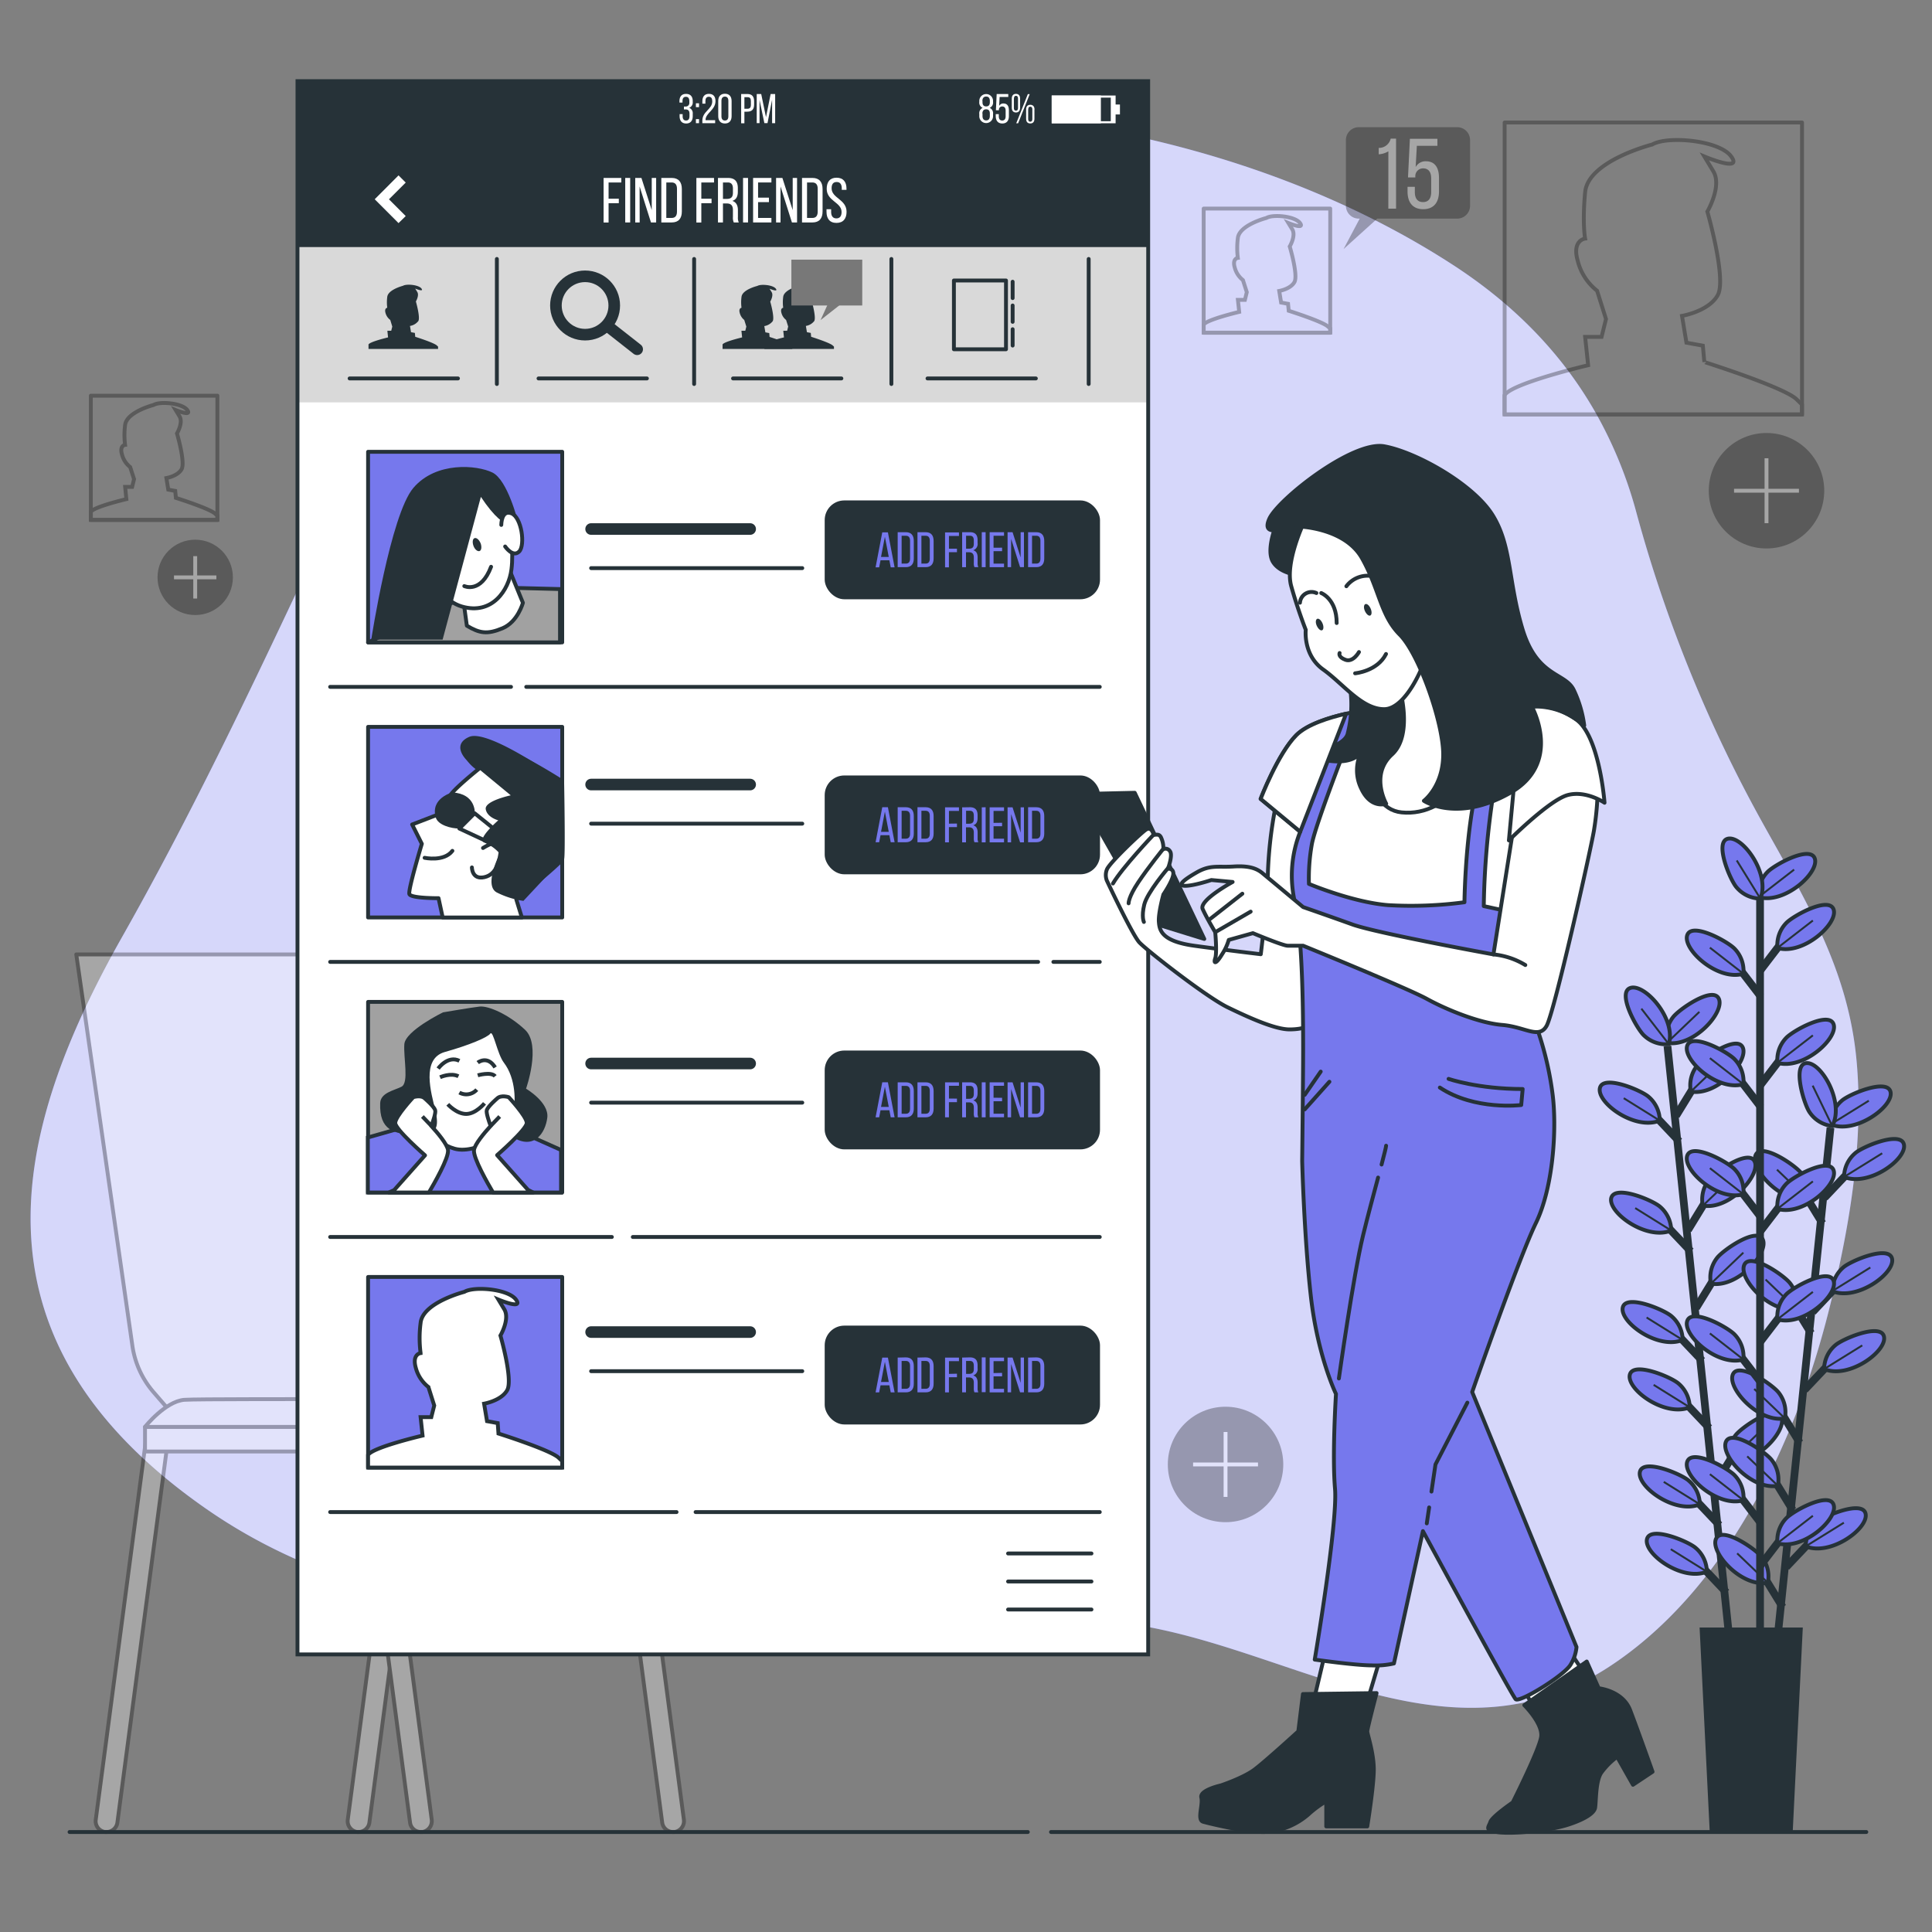 <svg xmlns="http://www.w3.org/2000/svg" viewBox="0 0 500 500"><rect x="0" y="0" width="500" height="500" fill="#808080" stroke="none"/><g id="freepik--background-simple--inject-60"><path d="M412.22,105.56C403.33,90.43,390.89,78.05,375.16,68c-52.37-33.63-123.55-45.74-184.74-36.6-43.71,6.53-72.85,36.24-91.5,75-22,45.75-42,91.26-67.1,135.69C3,293-9.87,346,52.67,390c54.12,38.08,122,28.2,184,27,20.56-.4,41.27.28,61.5,4.26,40.2,7.9,79.24,36,118.78,9.76,30.05-19.95,47.75-57.64,56.33-91.78,5.11-20.34,9.13-42.79,7.23-64.39-2.07-23.66-13-41.48-24.21-61.63a359.15,359.15,0,0,1-32.78-80.48A110.36,110.36,0,0,0,412.22,105.56Z" style="fill:#7678ED"></path><path d="M412.22,105.56C403.33,90.43,390.89,78.05,375.16,68c-52.37-33.63-123.55-45.74-184.74-36.6-43.71,6.53-72.85,36.24-91.5,75-22,45.75-42,91.26-67.1,135.69C3,293-9.87,346,52.67,390c54.12,38.08,122,28.2,184,27,20.56-.4,41.27.28,61.5,4.26,40.2,7.9,79.24,36,118.78,9.76,30.05-19.95,47.75-57.64,56.33-91.78,5.11-20.34,9.13-42.79,7.23-64.39-2.07-23.66-13-41.48-24.21-61.63a359.15,359.15,0,0,1-32.78-80.48A110.36,110.36,0,0,0,412.22,105.56Z" style="fill:#fff;opacity:0.7"></path></g><g id="freepik--Plant--inject-60"><line x1="431.54" y1="270.73" x2="447.54" y2="424.02" style="fill:none;stroke:#263238;stroke-miterlimit:10;stroke-width:2px"></line><line x1="444.96" y1="394.69" x2="437.71" y2="387.03" style="fill:none;stroke:#263238;stroke-miterlimit:10;stroke-width:2px"></line><path d="M439.91,389.32a8.19,8.19,0,0,0-2.89-6.15c-1.86-1.66-11.66-5.78-12.59-2.33C423.42,384.59,433.45,392,439.91,389.32Z" style="fill:#7678ED;stroke:#263238;stroke-miterlimit:10"></path><line x1="439.91" y1="389.32" x2="430.58" y2="383.51" style="fill:none;stroke:#263238;stroke-miterlimit:10;stroke-width:0.5px"></line><line x1="446.78" y1="412.12" x2="439.52" y2="404.46" style="fill:none;stroke:#263238;stroke-miterlimit:10;stroke-width:2px"></line><path d="M441.73,406.75a8.2,8.2,0,0,0-2.89-6.15c-1.86-1.66-11.66-5.78-12.59-2.33C425.24,402,435.27,409.39,441.73,406.75Z" style="fill:#7678ED;stroke:#263238;stroke-miterlimit:10"></path><line x1="441.73" y1="406.75" x2="432.4" y2="400.94" style="fill:none;stroke:#263238;stroke-miterlimit:10;stroke-width:0.5px"></line><line x1="440.52" y1="352.15" x2="433.27" y2="344.49" style="fill:none;stroke:#263238;stroke-miterlimit:10;stroke-width:2px"></line><path d="M435.47,346.78a8.19,8.19,0,0,0-2.89-6.15c-1.86-1.66-11.66-5.78-12.59-2.33C419,342.05,429,349.42,435.47,346.78Z" style="fill:#7678ED;stroke:#263238;stroke-miterlimit:10"></path><line x1="435.47" y1="346.78" x2="426.14" y2="340.97" style="fill:none;stroke:#263238;stroke-miterlimit:10;stroke-width:0.5px"></line><line x1="442.34" y1="369.58" x2="435.09" y2="361.92" style="fill:none;stroke:#263238;stroke-miterlimit:10;stroke-width:2px"></line><path d="M437.29,364.21a8.2,8.2,0,0,0-2.89-6.15c-1.86-1.66-11.66-5.78-12.59-2.33C420.8,359.48,430.83,366.85,437.29,364.21Z" style="fill:#7678ED;stroke:#263238;stroke-miterlimit:10"></path><line x1="437.29" y1="364.21" x2="427.96" y2="358.4" style="fill:none;stroke:#263238;stroke-miterlimit:10;stroke-width:0.5px"></line><line x1="437.56" y1="323.83" x2="430.31" y2="316.17" style="fill:none;stroke:#263238;stroke-miterlimit:10;stroke-width:2px"></line><path d="M432.51,318.46a8.2,8.2,0,0,0-2.88-6.15C427.77,310.65,418,306.53,417,310,416,313.73,426.06,321.1,432.51,318.46Z" style="fill:#7678ED;stroke:#263238;stroke-miterlimit:10"></path><line x1="432.51" y1="318.46" x2="423.19" y2="312.65" style="fill:none;stroke:#263238;stroke-miterlimit:10;stroke-width:0.5px"></line><line x1="434.59" y1="295.39" x2="427.34" y2="287.73" style="fill:none;stroke:#263238;stroke-miterlimit:10;stroke-width:2px"></line><path d="M429.55,290a8.23,8.23,0,0,0-2.89-6.15c-1.86-1.66-11.66-5.79-12.59-2.34C413.06,285.29,423.09,292.66,429.55,290Z" style="fill:#7678ED;stroke:#263238;stroke-miterlimit:10"></path><line x1="429.55" y1="290.02" x2="420.22" y2="284.21" style="fill:none;stroke:#263238;stroke-miterlimit:10;stroke-width:0.5px"></line><line x1="443.74" y1="384.37" x2="449.25" y2="375.38" style="fill:none;stroke:#263238;stroke-miterlimit:10;stroke-width:2px"></line><path d="M447.57,378.08a8.2,8.2,0,0,1,1.56-6.61c1.47-2,10.21-8.07,11.83-4.89C462.72,370.05,454.43,379.33,447.57,378.08Z" style="fill:#7678ED;stroke:#263238;stroke-miterlimit:10"></path><line x1="447.57" y1="378.08" x2="455.97" y2="370.05" style="fill:none;stroke:#263238;stroke-miterlimit:10;stroke-width:0.5px"></line><line x1="438.95" y1="338.5" x2="444.47" y2="329.5" style="fill:none;stroke:#263238;stroke-miterlimit:10;stroke-width:2px"></line><path d="M442.78,332.2a8.2,8.2,0,0,1,1.56-6.61c1.48-2,10.21-8.07,11.83-4.88C457.94,324.17,449.65,333.45,442.78,332.2Z" style="fill:#7678ED;stroke:#263238;stroke-miterlimit:10"></path><line x1="442.78" y1="332.2" x2="451.18" y2="324.18" style="fill:none;stroke:#263238;stroke-miterlimit:10;stroke-width:0.5px"></line><line x1="436.85" y1="318.34" x2="442.36" y2="309.34" style="fill:none;stroke:#263238;stroke-miterlimit:10;stroke-width:2px"></line><path d="M440.68,312a8.22,8.22,0,0,1,1.55-6.61c1.48-2,10.22-8.07,11.84-4.88C455.83,304,447.54,313.29,440.68,312Z" style="fill:#7678ED;stroke:#263238;stroke-miterlimit:10"></path><line x1="440.68" y1="312.04" x2="449.08" y2="304.02" style="fill:none;stroke:#263238;stroke-miterlimit:10;stroke-width:0.5px"></line><line x1="433.76" y1="288.78" x2="439.28" y2="279.79" style="fill:none;stroke:#263238;stroke-miterlimit:10;stroke-width:2px"></line><path d="M437.59,282.49a8.23,8.23,0,0,1,1.56-6.62c1.48-2,10.21-8.06,11.83-4.88C452.75,274.45,444.46,283.74,437.59,282.49Z" style="fill:#7678ED;stroke:#263238;stroke-miterlimit:10"></path><line x1="437.59" y1="282.49" x2="445.99" y2="274.46" style="fill:none;stroke:#263238;stroke-miterlimit:10;stroke-width:0.5px"></line><path d="M431.4,269.88a8.2,8.2,0,0,1,1.56-6.61c1.48-2,10.21-8.07,11.83-4.88C446.56,261.85,438.27,271.13,431.4,269.88Z" style="fill:#7678ED;stroke:#263238;stroke-miterlimit:10"></path><line x1="431.4" y1="269.88" x2="439.8" y2="261.86" style="fill:none;stroke:#263238;stroke-miterlimit:10;stroke-width:0.5px"></line><path d="M431.89,270.23a8.22,8.22,0,0,1-6.41-2.24c-1.85-1.68-7-11-3.62-12.28C425.49,254.32,433.85,263.53,431.89,270.23Z" style="fill:#7678ED;stroke:#263238;stroke-miterlimit:10"></path><line x1="431.89" y1="270.23" x2="424.79" y2="261.04" style="fill:none;stroke:#263238;stroke-miterlimit:10;stroke-width:0.5px"></line><line x1="473.73" y1="291.84" x2="457.82" y2="445.14" style="fill:none;stroke:#263238;stroke-miterlimit:10;stroke-width:2px"></line><line x1="461.34" y1="415.9" x2="455.82" y2="406.92" style="fill:none;stroke:#263238;stroke-miterlimit:10;stroke-width:2px"></line><path d="M457.51,409.61A8.2,8.2,0,0,0,456,403c-1.48-2-10.22-8.06-11.84-4.87C442.35,401.59,450.64,410.87,457.51,409.61Z" style="fill:#7678ED;stroke:#263238;stroke-miterlimit:10"></path><line x1="457.51" y1="409.61" x2="449.58" y2="402.01" style="fill:none;stroke:#263238;stroke-miterlimit:10;stroke-width:0.5px"></line><line x1="465.76" y1="373.36" x2="460.24" y2="364.37" style="fill:none;stroke:#263238;stroke-miterlimit:10;stroke-width:2px"></line><path d="M461.92,367.07a8.2,8.2,0,0,0-1.56-6.61c-1.48-2-10.22-8.06-11.84-4.88C446.76,359.05,455.06,368.32,461.92,367.07Z" style="fill:#7678ED;stroke:#263238;stroke-miterlimit:10"></path><line x1="461.92" y1="367.07" x2="453.99" y2="359.46" style="fill:none;stroke:#263238;stroke-miterlimit:10;stroke-width:0.5px"></line><line x1="463.95" y1="390.8" x2="458.43" y2="381.81" style="fill:none;stroke:#263238;stroke-miterlimit:10;stroke-width:2px"></line><path d="M460.11,384.51a8.22,8.22,0,0,0-1.56-6.62c-1.48-2-10.21-8.06-11.83-4.87C445,376.48,453.25,385.76,460.11,384.51Z" style="fill:#7678ED;stroke:#263238;stroke-miterlimit:10"></path><line x1="460.11" y1="384.51" x2="452.18" y2="376.9" style="fill:none;stroke:#263238;stroke-miterlimit:10;stroke-width:0.5px"></line><line x1="468.7" y1="345.04" x2="463.18" y2="336.05" style="fill:none;stroke:#263238;stroke-miterlimit:10;stroke-width:2px"></line><path d="M464.86,338.75a8.2,8.2,0,0,0-1.56-6.61c-1.48-2-10.22-8.06-11.84-4.88C449.7,330.73,458,340,464.86,338.75Z" style="fill:#7678ED;stroke:#263238;stroke-miterlimit:10"></path><line x1="464.86" y1="338.75" x2="456.93" y2="331.14" style="fill:none;stroke:#263238;stroke-miterlimit:10;stroke-width:0.5px"></line><line x1="471.65" y1="316.6" x2="466.13" y2="307.61" style="fill:none;stroke:#263238;stroke-miterlimit:10;stroke-width:2px"></line><path d="M467.81,310.31a8.22,8.22,0,0,0-1.56-6.62c-1.48-2-10.22-8.06-11.84-4.87C452.65,302.28,461,311.56,467.81,310.31Z" style="fill:#7678ED;stroke:#263238;stroke-miterlimit:10"></path><line x1="467.81" y1="310.31" x2="459.88" y2="302.7" style="fill:none;stroke:#263238;stroke-miterlimit:10;stroke-width:0.5px"></line><line x1="462.27" y1="405.56" x2="469.52" y2="397.9" style="fill:none;stroke:#263238;stroke-miterlimit:10;stroke-width:2px"></line><path d="M467.32,400.19A8.2,8.2,0,0,1,470.2,394c1.86-1.67,11.66-5.79,12.59-2.34C483.8,395.45,473.78,402.83,467.32,400.19Z" style="fill:#7678ED;stroke:#263238;stroke-miterlimit:10"></path><line x1="467.32" y1="400.19" x2="477.19" y2="394.07" style="fill:none;stroke:#263238;stroke-miterlimit:10;stroke-width:0.5px"></line><line x1="467.03" y1="359.68" x2="474.28" y2="352.02" style="fill:none;stroke:#263238;stroke-miterlimit:10;stroke-width:2px"></line><path d="M472.08,354.31a8.2,8.2,0,0,1,2.88-6.15c1.86-1.66,11.66-5.79,12.59-2.34C488.56,349.57,478.54,357,472.08,354.31Z" style="fill:#7678ED;stroke:#263238;stroke-miterlimit:10"></path><line x1="472.08" y1="354.31" x2="481.95" y2="348.19" style="fill:none;stroke:#263238;stroke-miterlimit:10;stroke-width:0.5px"></line><line x1="469.13" y1="339.52" x2="476.37" y2="331.85" style="fill:none;stroke:#263238;stroke-miterlimit:10;stroke-width:2px"></line><path d="M474.17,334.15a8.2,8.2,0,0,1,2.88-6.15c1.86-1.67,11.66-5.79,12.59-2.34C490.65,329.41,480.63,336.79,474.17,334.15Z" style="fill:#7678ED;stroke:#263238;stroke-miterlimit:10"></path><line x1="474.17" y1="334.15" x2="484.04" y2="328.03" style="fill:none;stroke:#263238;stroke-miterlimit:10;stroke-width:0.5px"></line><line x1="472.19" y1="309.96" x2="479.44" y2="302.3" style="fill:none;stroke:#263238;stroke-miterlimit:10;stroke-width:2px"></line><path d="M477.24,304.59a8.21,8.21,0,0,1,2.88-6.15c1.86-1.66,11.66-5.79,12.59-2.34C493.72,299.85,483.7,307.23,477.24,304.59Z" style="fill:#7678ED;stroke:#263238;stroke-miterlimit:10"></path><line x1="477.24" y1="304.59" x2="487.11" y2="298.47" style="fill:none;stroke:#263238;stroke-miterlimit:10;stroke-width:0.5px"></line><path d="M473.78,291a8.21,8.21,0,0,1,2.88-6.15c1.86-1.66,11.65-5.79,12.59-2.34C490.26,286.24,480.24,293.62,473.78,291Z" style="fill:#7678ED;stroke:#263238;stroke-miterlimit:10"></path><line x1="473.78" y1="290.98" x2="483.65" y2="284.86" style="fill:none;stroke:#263238;stroke-miterlimit:10;stroke-width:0.5px"></line><path d="M474.18,291.42a8.19,8.19,0,0,1-5.82-3.51c-1.46-2-4.53-12.2-1-12.76C471.19,274.53,477.48,285.28,474.18,291.42Z" style="fill:#7678ED;stroke:#263238;stroke-miterlimit:10"></path><line x1="474.18" y1="291.42" x2="469.12" y2="280.96" style="fill:none;stroke:#263238;stroke-miterlimit:10;stroke-width:0.5px"></line><line x1="455.5" y1="229.42" x2="455.5" y2="423.28" style="fill:none;stroke:#263238;stroke-miterlimit:10;stroke-width:2px"></line><line x1="455.66" y1="394.13" x2="449.24" y2="385.76" style="fill:none;stroke:#263238;stroke-miterlimit:10;stroke-width:2px"></line><path d="M451.19,388.27a8.21,8.21,0,0,0-2.23-6.42c-1.68-1.85-11-7-12.28-3.63C435.29,381.85,444.5,390.22,451.19,388.27Z" style="fill:#7678ED;stroke:#263238;stroke-miterlimit:10"></path><line x1="451.19" y1="388.27" x2="442.52" y2="381.52" style="fill:none;stroke:#263238;stroke-miterlimit:10;stroke-width:0.5px"></line><line x1="455.66" y1="357.7" x2="449.24" y2="349.33" style="fill:none;stroke:#263238;stroke-miterlimit:10;stroke-width:2px"></line><path d="M451.19,351.84a8.21,8.21,0,0,0-2.23-6.42c-1.68-1.85-11-7-12.28-3.63C435.29,345.42,444.5,353.79,451.19,351.84Z" style="fill:#7678ED;stroke:#263238;stroke-miterlimit:10"></path><line x1="451.19" y1="351.84" x2="442.52" y2="345.09" style="fill:none;stroke:#263238;stroke-miterlimit:10;stroke-width:0.5px"></line><line x1="455.66" y1="314.93" x2="449.24" y2="306.56" style="fill:none;stroke:#263238;stroke-miterlimit:10;stroke-width:2px"></line><path d="M451.19,309.07a8.21,8.21,0,0,0-2.23-6.42c-1.68-1.85-11-7-12.28-3.63C435.29,302.65,444.5,311,451.19,309.07Z" style="fill:#7678ED;stroke:#263238;stroke-miterlimit:10"></path><line x1="451.19" y1="309.07" x2="442.52" y2="302.32" style="fill:none;stroke:#263238;stroke-miterlimit:10;stroke-width:0.5px"></line><line x1="455.66" y1="286.45" x2="449.24" y2="278.08" style="fill:none;stroke:#263238;stroke-miterlimit:10;stroke-width:2px"></line><path d="M451.19,280.59a8.19,8.19,0,0,0-2.23-6.41c-1.68-1.85-11-7-12.28-3.63C435.29,274.18,444.5,282.55,451.19,280.59Z" style="fill:#7678ED;stroke:#263238;stroke-miterlimit:10"></path><line x1="451.19" y1="280.59" x2="442.52" y2="273.85" style="fill:none;stroke:#263238;stroke-miterlimit:10;stroke-width:0.5px"></line><line x1="455.66" y1="257.86" x2="449.24" y2="249.49" style="fill:none;stroke:#263238;stroke-miterlimit:10;stroke-width:2px"></line><path d="M451.19,252a8.21,8.21,0,0,0-2.23-6.42c-1.68-1.85-11-7-12.28-3.63C435.29,245.58,444.5,254,451.19,252Z" style="fill:#7678ED;stroke:#263238;stroke-miterlimit:10"></path><line x1="451.19" y1="252" x2="442.52" y2="245.25" style="fill:none;stroke:#263238;stroke-miterlimit:10;stroke-width:0.5px"></line><line x1="455.52" y1="405.25" x2="461.93" y2="396.88" style="fill:none;stroke:#263238;stroke-miterlimit:10;stroke-width:2px"></line><path d="M460,399.39a8.21,8.21,0,0,1,2.23-6.42c1.68-1.84,11-7,12.28-3.62C475.89,393,466.68,401.35,460,399.39Z" style="fill:#7678ED;stroke:#263238;stroke-miterlimit:10"></path><line x1="459.98" y1="399.39" x2="469.17" y2="392.28" style="fill:none;stroke:#263238;stroke-miterlimit:10;stroke-width:0.5px"></line><line x1="455.52" y1="347.31" x2="461.93" y2="338.94" style="fill:none;stroke:#263238;stroke-miterlimit:10;stroke-width:2px"></line><path d="M460,341.45a8.21,8.21,0,0,1,2.23-6.42c1.68-1.84,11-7,12.28-3.62C475.89,335,466.68,343.41,460,341.45Z" style="fill:#7678ED;stroke:#263238;stroke-miterlimit:10"></path><line x1="459.98" y1="341.45" x2="469.17" y2="334.34" style="fill:none;stroke:#263238;stroke-miterlimit:10;stroke-width:0.5px"></line><line x1="455.52" y1="318.72" x2="461.93" y2="310.34" style="fill:none;stroke:#263238;stroke-miterlimit:10;stroke-width:2px"></line><path d="M460,312.86a8.21,8.21,0,0,1,2.23-6.42c1.68-1.85,11-7,12.28-3.63C475.89,306.44,466.68,314.81,460,312.86Z" style="fill:#7678ED;stroke:#263238;stroke-miterlimit:10"></path><line x1="459.98" y1="312.86" x2="469.17" y2="305.74" style="fill:none;stroke:#263238;stroke-miterlimit:10;stroke-width:0.5px"></line><line x1="455.52" y1="280.92" x2="461.93" y2="272.55" style="fill:none;stroke:#263238;stroke-miterlimit:10;stroke-width:2px"></line><path d="M460,275.06a8.21,8.21,0,0,1,2.23-6.42c1.68-1.85,11-7,12.28-3.63C475.89,268.64,466.68,277,460,275.06Z" style="fill:#7678ED;stroke:#263238;stroke-miterlimit:10"></path><line x1="459.98" y1="275.06" x2="469.17" y2="267.95" style="fill:none;stroke:#263238;stroke-miterlimit:10;stroke-width:0.5px"></line><line x1="455.52" y1="251.2" x2="461.93" y2="242.83" style="fill:none;stroke:#263238;stroke-miterlimit:10;stroke-width:2px"></line><path d="M460,245.34a8.21,8.21,0,0,1,2.23-6.42c1.68-1.84,11-7,12.28-3.62C475.89,238.92,466.68,247.29,460,245.34Z" style="fill:#7678ED;stroke:#263238;stroke-miterlimit:10"></path><line x1="459.98" y1="245.34" x2="469.17" y2="238.23" style="fill:none;stroke:#263238;stroke-miterlimit:10;stroke-width:0.5px"></line><path d="M455.13,232.16a8.21,8.21,0,0,1,2.23-6.42c1.68-1.84,11-7,12.28-3.62C471,225.74,461.83,234.12,455.13,232.16Z" style="fill:#7678ED;stroke:#263238;stroke-miterlimit:10"></path><line x1="455.13" y1="232.16" x2="464.32" y2="225.05" style="fill:none;stroke:#263238;stroke-miterlimit:10;stroke-width:0.5px"></line><path d="M455.58,232.56a8.22,8.22,0,0,1-6.15-2.9c-1.66-1.86-5.77-11.66-2.32-12.59C450.86,216.07,458.22,226.1,455.58,232.56Z" style="fill:#7678ED;stroke:#263238;stroke-miterlimit:10"></path><line x1="455.58" y1="232.56" x2="449.47" y2="222.68" style="fill:none;stroke:#263238;stroke-miterlimit:10;stroke-width:0.5px"></line><polygon points="463.48 473.55 442.95 473.55 440.38 421.7 466.04 421.7 463.48 473.55" style="fill:#263238;stroke:#263238;stroke-miterlimit:10"></polygon></g><g id="freepik--Chair--inject-60"><g style="opacity:0.3"><path d="M27.58,474.12l-.37,0a2.82,2.82,0,0,1-2.43-3.17l13-98.34a2.82,2.82,0,0,1,5.6.74l-13,98.34A2.82,2.82,0,0,1,27.58,474.12Z" style="fill:#fff;stroke:#000;stroke-linecap:round;stroke-linejoin:round"></path><path d="M92.84,474.12l-.37,0A2.84,2.84,0,0,1,90,470.93l13-98.34a2.82,2.82,0,0,1,5.6.74l-13,98.34A2.82,2.82,0,0,1,92.84,474.12Z" style="fill:#fff;stroke:#000;stroke-linecap:round;stroke-linejoin:round"></path><path d="M91,247H19.74l14.5,101.14a23.46,23.46,0,0,0,5.53,12.19l3.62,4.18,71.26-1.89h0A158.18,158.18,0,0,1,100,313.56Z" style="fill:#fff;stroke:#000;stroke-linecap:round;stroke-linejoin:round"></path><path d="M174.18,474.12l.38,0a2.84,2.84,0,0,0,2.43-3.17l-13-98.34a2.83,2.83,0,0,0-5.61.74l13,98.34A2.81,2.81,0,0,0,174.18,474.12Z" style="fill:#fff;stroke:#000;stroke-linecap:round;stroke-linejoin:round"></path><path d="M108.92,474.12l.38,0a2.84,2.84,0,0,0,2.43-3.17l-13-98.34a2.83,2.83,0,0,0-5.61.74l13,98.34A2.81,2.81,0,0,0,108.92,474.12Z" style="fill:#fff;stroke:#000;stroke-linecap:round;stroke-linejoin:round"></path><rect x="37.53" y="369.27" width="131.29" height="6.37" style="fill:#fff;stroke:#000;stroke-linecap:round;stroke-linejoin:round"></rect><rect x="99.14" y="369.27" width="69.69" height="6.37" style="fill:#fff;stroke:#000;stroke-linecap:round;stroke-linejoin:round"></rect><path d="M37.53,369.27s5.24-6.59,10.16-7,109.06,0,112.64,0,8.49,7,8.49,7Z" style="fill:#fff;stroke:#000;stroke-linecap:round;stroke-linejoin:round"></path></g></g><g id="freepik--Screen--inject-60"><rect x="76.99" y="21" width="220.16" height="407.16" style="fill:#fff"></rect><rect x="76.99" y="21" width="220.16" height="83.13" style="opacity:0.15"></rect><rect x="76.99" y="21" width="220.16" height="42.94" style="fill:#263238"></rect><rect x="213.43" y="129.51" width="71.25" height="25.58" rx="5.08" style="fill:#263238"></rect><path d="M227.88,145l-.35,1.82h-.93l1.73-9.05h1.46l1.73,9.05h-1l-.35-1.82Zm.13-.87h2l-1-5.22Z" style="fill:#7678ED"></path><path d="M234.44,137.73c1.41,0,2.05.85,2.05,2.25v4.57c0,1.38-.64,2.23-2.05,2.23h-2.12v-9.05Zm0,8.13c.73,0,1.08-.45,1.08-1.28v-4.65c0-.83-.35-1.28-1.09-1.28h-1.09v7.21Z" style="fill:#7678ED"></path><path d="M239.56,137.73c1.41,0,2.06.85,2.06,2.25v4.57c0,1.38-.65,2.23-2.06,2.23h-2.12v-9.05Zm0,8.13c.72,0,1.07-.45,1.07-1.28v-4.65c0-.83-.35-1.28-1.08-1.28h-1.09v7.21Z" style="fill:#7678ED"></path><path d="M247.66,142v.91h-2.08v3.92h-1v-9.05h3.6v.92h-2.59V142Z" style="fill:#7678ED"></path><path d="M251,137.73c1.42,0,2,.72,2,2.07v.73a1.7,1.7,0,0,1-1.13,1.87c.83.24,1.14.92,1.14,1.89v1.41a2.34,2.34,0,0,0,.18,1.08h-1a2.45,2.45,0,0,1-.17-1.1v-1.42c0-1-.48-1.34-1.32-1.34H250v3.86h-1v-9.05Zm-.26,4.27c.8,0,1.28-.26,1.28-1.24v-.87c0-.82-.29-1.24-1-1.24h-1V142Z" style="fill:#7678ED"></path><path d="M255.08,137.73v9.05h-1v-9.05Z" style="fill:#7678ED"></path><path d="M259.34,141.74v.9h-2.21v3.22h2.71v.92h-3.72v-9.05h3.72v.92h-2.71v3.09Z" style="fill:#7678ED"></path><path d="M261.67,146.78h-.91v-9.05h1.29l2.09,6.54v-6.54H265v9.05h-1l-2.32-7.32Z" style="fill:#7678ED"></path><path d="M268.19,137.73c1.41,0,2.06.85,2.06,2.25v4.57c0,1.38-.65,2.23-2.06,2.23h-2.12v-9.05Zm0,8.13c.72,0,1.07-.45,1.07-1.28v-4.65c0-.83-.35-1.28-1.08-1.28h-1.09v7.21Z" style="fill:#7678ED"></path><line x1="136.19" y1="177.76" x2="284.62" y2="177.76" style="fill:none;stroke:#263238;stroke-linecap:round;stroke-linejoin:round"></line><line x1="85.44" y1="177.76" x2="132.25" y2="177.76" style="fill:none;stroke:#263238;stroke-linecap:round;stroke-linejoin:round"></line><rect x="213.43" y="200.69" width="71.25" height="25.58" rx="5.08" style="fill:#263238"></rect><path d="M227.88,216.15l-.35,1.82h-.93l1.73-9.06h1.46l1.73,9.06h-1l-.35-1.82Zm.13-.87h2l-1-5.23Z" style="fill:#7678ED"></path><path d="M234.44,208.91c1.41,0,2.05.86,2.05,2.26v4.56c0,1.39-.64,2.24-2.05,2.24h-2.12v-9.06Zm0,8.14c.73,0,1.08-.45,1.08-1.28v-4.66c0-.82-.35-1.28-1.09-1.28h-1.09v7.22Z" style="fill:#7678ED"></path><path d="M239.56,208.91c1.41,0,2.06.86,2.06,2.26v4.56c0,1.39-.65,2.24-2.06,2.24h-2.12v-9.06Zm0,8.14c.72,0,1.07-.45,1.07-1.28v-4.66c0-.82-.35-1.28-1.08-1.28h-1.09v7.22Z" style="fill:#7678ED"></path><path d="M247.66,213.13v.92h-2.08V218h-1v-9.06h3.6v.92h-2.59v3.3Z" style="fill:#7678ED"></path><path d="M251,208.91c1.42,0,2,.73,2,2.07v.74c0,1-.35,1.62-1.13,1.86.83.25,1.14.92,1.14,1.89v1.41a2.39,2.39,0,0,0,.18,1.09h-1a2.45,2.45,0,0,1-.17-1.1v-1.42c0-1-.48-1.35-1.32-1.35H250V218h-1v-9.06Zm-.26,4.27c.8,0,1.28-.25,1.28-1.24v-.87c0-.81-.29-1.24-1-1.24h-1v3.35Z" style="fill:#7678ED"></path><path d="M255.08,208.91V218h-1v-9.06Z" style="fill:#7678ED"></path><path d="M259.34,212.93v.9h-2.21v3.22h2.71V218h-3.72v-9.06h3.72v.92h-2.71v3.1Z" style="fill:#7678ED"></path><path d="M261.67,218h-.91v-9.06h1.29l2.09,6.55v-6.55H265V218h-1l-2.32-7.32Z" style="fill:#7678ED"></path><path d="M268.19,208.91c1.41,0,2.06.86,2.06,2.26v4.56c0,1.39-.65,2.24-2.06,2.24h-2.12v-9.06Zm0,8.14c.72,0,1.07-.45,1.07-1.28v-4.66c0-.82-.35-1.28-1.08-1.28h-1.09v7.22Z" style="fill:#7678ED"></path><line x1="272.61" y1="248.94" x2="284.62" y2="248.94" style="fill:none;stroke:#263238;stroke-linecap:round;stroke-linejoin:round"></line><line x1="85.44" y1="248.94" x2="268.67" y2="248.94" style="fill:none;stroke:#263238;stroke-linecap:round;stroke-linejoin:round"></line><rect x="95.26" y="259.29" width="50.24" height="49.33" style="fill:#a1a1a1;stroke:#263238;stroke-linecap:round;stroke-linejoin:round"></rect><rect x="213.43" y="271.88" width="71.25" height="25.58" rx="5.08" style="fill:#263238"></rect><path d="M227.88,287.33l-.35,1.83h-.93l1.73-9.06h1.46l1.73,9.06h-1l-.35-1.83Zm.13-.86h2l-1-5.23Z" style="fill:#7678ED"></path><path d="M234.44,280.1c1.41,0,2.05.85,2.05,2.25v4.57c0,1.38-.64,2.24-2.05,2.24h-2.12V280.1Zm0,8.14c.73,0,1.08-.46,1.08-1.28V282.3c0-.83-.35-1.28-1.09-1.28h-1.09v7.22Z" style="fill:#7678ED"></path><path d="M239.56,280.1c1.41,0,2.06.85,2.06,2.25v4.57c0,1.38-.65,2.24-2.06,2.24h-2.12V280.1Zm0,8.14c.72,0,1.07-.46,1.07-1.28V282.3c0-.83-.35-1.28-1.08-1.28h-1.09v7.22Z" style="fill:#7678ED"></path><path d="M247.66,284.32v.92h-2.08v3.92h-1V280.1h3.6V281h-2.59v3.3Z" style="fill:#7678ED"></path><path d="M251,280.1c1.42,0,2,.73,2,2.07v.74c0,1-.35,1.62-1.13,1.86.83.25,1.14.92,1.14,1.89v1.41a2.39,2.39,0,0,0,.18,1.09h-1a2.45,2.45,0,0,1-.17-1.1v-1.43c0-1-.48-1.34-1.32-1.34H250v3.87h-1V280.1Zm-.26,4.27c.8,0,1.28-.26,1.28-1.24v-.87c0-.81-.29-1.24-1-1.24h-1v3.35Z" style="fill:#7678ED"></path><path d="M255.08,280.1v9.06h-1V280.1Z" style="fill:#7678ED"></path><path d="M259.34,284.11V285h-2.21v3.22h2.71v.92h-3.72V280.1h3.72V281h-2.71v3.09Z" style="fill:#7678ED"></path><path d="M261.67,289.16h-.91V280.1h1.29l2.09,6.55V280.1H265v9.06h-1l-2.32-7.33Z" style="fill:#7678ED"></path><path d="M268.19,280.1c1.41,0,2.06.85,2.06,2.25v4.57c0,1.38-.65,2.24-2.06,2.24h-2.12V280.1Zm0,8.14c.72,0,1.07-.46,1.07-1.28V282.3c0-.83-.35-1.28-1.08-1.28h-1.09v7.22Z" style="fill:#7678ED"></path><line x1="163.77" y1="320.13" x2="284.62" y2="320.13" style="fill:none;stroke:#263238;stroke-linecap:round;stroke-linejoin:round"></line><line x1="85.44" y1="320.13" x2="158.35" y2="320.13" style="fill:none;stroke:#263238;stroke-linecap:round;stroke-linejoin:round"></line><rect x="95.26" y="330.48" width="50.24" height="49.32" style="fill:#7678ED;stroke:#263238;stroke-linecap:round;stroke-linejoin:round"></rect><rect x="213.43" y="343.07" width="71.25" height="25.58" rx="5.08" style="fill:#263238"></rect><path d="M227.88,358.52l-.35,1.82h-.93l1.73-9h1.46l1.73,9h-1l-.35-1.82Zm.13-.87h2l-1-5.22Z" style="fill:#7678ED"></path><path d="M234.44,351.29c1.41,0,2.05.85,2.05,2.25v4.57c0,1.38-.64,2.23-2.05,2.23h-2.12v-9Zm0,8.13c.73,0,1.08-.45,1.08-1.28v-4.65c0-.83-.35-1.28-1.09-1.28h-1.09v7.21Z" style="fill:#7678ED"></path><path d="M239.56,351.29c1.41,0,2.06.85,2.06,2.25v4.57c0,1.38-.65,2.23-2.06,2.23h-2.12v-9Zm0,8.13c.72,0,1.07-.45,1.07-1.28v-4.65c0-.83-.35-1.28-1.08-1.28h-1.09v7.21Z" style="fill:#7678ED"></path><path d="M247.66,355.51v.91h-2.08v3.92h-1v-9h3.6v.92h-2.59v3.3Z" style="fill:#7678ED"></path><path d="M251,351.29c1.42,0,2,.72,2,2.07v.73a1.7,1.7,0,0,1-1.13,1.87c.83.24,1.14.92,1.14,1.89v1.41a2.34,2.34,0,0,0,.18,1.08h-1a2.45,2.45,0,0,1-.17-1.1v-1.42c0-1-.48-1.34-1.32-1.34H250v3.86h-1v-9Zm-.26,4.27c.8,0,1.28-.26,1.28-1.24v-.87c0-.82-.29-1.24-1-1.24h-1v3.35Z" style="fill:#7678ED"></path><path d="M255.08,351.29v9h-1v-9Z" style="fill:#7678ED"></path><path d="M259.34,355.3v.9h-2.21v3.22h2.71v.92h-3.72v-9h3.72v.92h-2.71v3.09Z" style="fill:#7678ED"></path><path d="M261.67,360.34h-.91v-9h1.29l2.09,6.54v-6.54H265v9h-1L261.67,353Z" style="fill:#7678ED"></path><path d="M268.19,351.29c1.41,0,2.06.85,2.06,2.25v4.57c0,1.38-.65,2.23-2.06,2.23h-2.12v-9Zm0,8.13c.72,0,1.07-.45,1.07-1.28v-4.65c0-.83-.35-1.28-1.08-1.28h-1.09v7.21Z" style="fill:#7678ED"></path><line x1="180.02" y1="391.32" x2="284.62" y2="391.32" style="fill:none;stroke:#263238;stroke-linecap:round;stroke-linejoin:round"></line><line x1="85.44" y1="391.32" x2="175.09" y2="391.32" style="fill:none;stroke:#263238;stroke-linecap:round;stroke-linejoin:round"></line><rect x="95.26" y="116.92" width="50.24" height="49.33" style="fill:#7678ED;stroke:#263238;stroke-linecap:round;stroke-linejoin:round"></rect><polygon points="133.59 152.16 144.93 152.45 144.93 166.25 95.26 166.25 119.83 154.65 133.59 152.16" style="fill:#a1a1a1;stroke:#263238;stroke-linecap:round;stroke-linejoin:round"></polygon><path d="M131,145.41,135.33,156s-1.32,4.94-5.27,6.59-5.94,1.32-9.24-.66l-1-7.25S130.39,152.34,131,145.41Z" style="fill:#fff;stroke:#263238;stroke-linecap:round;stroke-linejoin:round"></path><path d="M114.88,123.64s-8.24,1.32-9.23,8.58,5.94,22.43,13.85,24.74,12.2-4.29,12.86-9.57c1.2-9.53-3-21.11-6.92-23.09S114.88,123.64,114.88,123.64Z" style="fill:#fff;stroke:#263238;stroke-linecap:round;stroke-linejoin:round"></path><path d="M124.45,128.59l-9.9,36.94H96.08s5-32.32,10.89-39.25,16.49-5.93,20.45-4S134,134.86,134,134.86,131.7,139.48,124.45,128.59Z" style="fill:#263238"></path><path d="M129.73,135.85s0-4,2.63-3,3.63,8.25,2,9.89-3.63-1.31-3.63-1.31" style="fill:#fff;stroke:#263238;stroke-linecap:round;stroke-linejoin:round"></path><path d="M124.39,140.62c.34.94.2,1.86-.31,2s-1.21-.42-1.55-1.36-.21-1.86.31-2S124,139.68,124.39,140.62Z" style="fill:#263238"></path><path d="M120.16,151.68s4.29,2,6.93-5" style="fill:none;stroke:#263238;stroke-linecap:round;stroke-linejoin:round"></path><rect x="95.26" y="188.11" width="50.24" height="49.33" style="fill:#7678ED;stroke:#263238;stroke-linecap:round;stroke-linejoin:round"></rect><path d="M123.91,199s-7.19,5.75-7.55,7.19a18.39,18.39,0,0,0-.36,3.59l-9.34,3.6,2.51,5s-3.59,11.87-3.23,13,7.55,1.07,7.55,1.07l1.08,5h20.49l-1.44-4.68s11.51-9.34,11.87-10.42,0-20.14,0-20.14-19.42-12.58-23.37-9.7S123.91,199,123.91,199Z" style="fill:#fff;stroke:#263238;stroke-linecap:round;stroke-linejoin:round"></path><path d="M117.08,205.08s-5.75,1.44-4.31,6.47c.57,2,4,2.88,6.11,2.88s4-4,4-4S123.19,205.44,117.08,205.08Z" style="fill:#263238"></path><polygon points="122.83 210.47 133.98 219.46 130.75 223.06 129.31 222.7 129.67 219.46 118.88 214.43 122.83 210.47" style="fill:#fff;stroke:#263238;stroke-linecap:round;stroke-linejoin:round"></polygon><path d="M125,219.46s5-3.23,4.68,0-1.08,6.83-4.32,7.55-3.23-2.52-3.23-2.52" style="fill:#fff;stroke:#263238;stroke-linecap:round;stroke-linejoin:round"></path><path d="M123.91,199l8.27,6.83s-6.83,1.44-6.47,3.59,3.24,2.88,3.24,2.88-5.76,5-3.6,5.75a10.49,10.49,0,0,1,4,2.88s-4.32,8.27-.72,10.07a22.64,22.64,0,0,0,6.83,2.15l10.07-10.78V202.2s-19.06-13.66-24.09-11.5S120.68,197.53,123.91,199Z" style="fill:#263238"></path><path d="M109.89,222s5,1.08,7.19-1.8" style="fill:#fff;stroke:#263238;stroke-linecap:round;stroke-linejoin:round"></path><polygon points="121.31 286.95 95.2 294.38 95.2 308.62 145.2 308.62 145.2 297.62 121.31 286.95" style="fill:#7678ED;stroke:#263238;stroke-miterlimit:10"></polygon><path d="M125,265.62s-7.67-3-13,1-5.34,14-4.67,18.33,4.33,10.67,10.33,12.34,16.67-5.33,16.67-10.67S136,265.62,125,265.62Z" style="fill:#fff;stroke:#263238;stroke-miterlimit:10"></path><path d="M114.64,262s-9.75,4.75-10,8.25,1.25,10-.75,11-5.4,1.55-5.5,4.25c-.25,7,3.5,8,9.25,8.25s6-2.26,5-6.5-3.75-13.25,2.5-15,11-3.75,11.75-4.75,1.79,5.25,3.5,7.5c3.25,4.25,3,10.5,2.5,12.5s-2.24,5.48-.25,6.75c5.51,3.5,8.51-1,9-5s-5.5-7.5-5.5-7.5,4-11.25-.26-15.25-9.5-6.25-11.75-6S114.64,262,114.64,262Z" style="fill:#263238"></path><path d="M100.64,308.62H111c1.27-2.15,5.22-9,4.94-11-.22-1.5-2.62-4.36-4.32-6.22.47-1.24,1.22-3.41,1-4.11-.33-1-2.66-3-2.66-3-1-1-3-.34-3-.34s-4.67,5-4.67,6.67S110,299,110,299l-8,9Z" style="fill:#fff;stroke:#263238;stroke-linecap:round;stroke-linejoin:round"></path><line x1="111.66" y1="291.4" x2="109.31" y2="288.95" style="fill:#fff;stroke:#263238;stroke-miterlimit:10"></line><path d="M138,308.62h-10.4c-1.27-2.15-5.21-9-4.93-11,.21-1.5,2.61-4.36,4.31-6.22-.46-1.24-1.21-3.41-1-4.11.33-1,2.67-3,2.67-3,1-1,3-.34,3-.34s4.67,5,4.67,6.67-7.67,8.33-7.67,8.33l8,9Z" style="fill:#fff;stroke:#263238;stroke-linecap:round;stroke-linejoin:round"></path><line x1="126.97" y1="291.4" x2="129.32" y2="288.95" style="fill:#fff;stroke:#263238;stroke-miterlimit:10"></line><path d="M113.89,278.79s2.75-1.25,4.75-.25" style="fill:#fff;stroke:#263238;stroke-miterlimit:10"></path><path d="M123.64,278.29s3.5-1,4.5.25" style="fill:#fff;stroke:#263238;stroke-miterlimit:10"></path><path d="M123.39,282a3.63,3.63,0,0,1-4.5.75" style="fill:#fff;stroke:#263238;stroke-miterlimit:10"></path><path d="M115.89,285.79s2.25,2.5,4.75,2.5,4.75-2.75,4.75-2.75" style="fill:#fff;stroke:#263238;stroke-miterlimit:10"></path><path d="M113.39,276.54s2.5-3.5,5.5-2" style="fill:#fff;stroke:#263238;stroke-miterlimit:10"></path><path d="M123.64,275s2.5-2,4.5,1.25" style="fill:#fff;stroke:#263238;stroke-miterlimit:10"></path><path d="M145.5,378.14v1.67H95.26v-3.23l0-.05c1.26-2,14.1-5,14.1-5l-.51-4.78h2.77l.76-3-1.51-4.79a9.28,9.28,0,0,1-3.27-5c-1-3.52,1.25-3.78,1.25-3.78a30.22,30.22,0,0,1,0-7.8c.51-5.28,11.33-8.05,11.33-8.05,2.52-1.51,11.33-.76,13.35,2s-4.54,0-4.54,0l1.52,2.52c1.51,2.51-1,6.79-1,6.79s3.28,11.33,1.77,14.1-6,3.53-6,3.53l.76,4.53,2.77.5L129,371s13.6,4.29,15.61,6.3Z" style="fill:#fff;stroke:#263238;stroke-miterlimit:10"></path><line x1="152.98" y1="136.91" x2="194.14" y2="136.91" style="fill:none;stroke:#263238;stroke-linecap:round;stroke-linejoin:round;stroke-width:3px"></line><line x1="152.98" y1="147.03" x2="207.63" y2="147.03" style="fill:none;stroke:#263238;stroke-linecap:round;stroke-linejoin:round"></line><line x1="152.98" y1="203.04" x2="194.14" y2="203.04" style="fill:none;stroke:#263238;stroke-linecap:round;stroke-linejoin:round;stroke-width:3px"></line><line x1="152.98" y1="213.16" x2="207.63" y2="213.16" style="fill:none;stroke:#263238;stroke-linecap:round;stroke-linejoin:round"></line><line x1="152.98" y1="275.24" x2="194.14" y2="275.24" style="fill:none;stroke:#263238;stroke-linecap:round;stroke-linejoin:round;stroke-width:3px"></line><line x1="152.98" y1="285.36" x2="207.63" y2="285.36" style="fill:none;stroke:#263238;stroke-linecap:round;stroke-linejoin:round"></line><line x1="152.98" y1="344.74" x2="194.14" y2="344.74" style="fill:none;stroke:#263238;stroke-linecap:round;stroke-linejoin:round;stroke-width:3px"></line><line x1="152.98" y1="354.86" x2="207.63" y2="354.86" style="fill:none;stroke:#263238;stroke-linecap:round;stroke-linejoin:round"></line><line x1="260.89" y1="402.04" x2="282.47" y2="402.04" style="fill:none;stroke:#263238;stroke-linecap:round;stroke-linejoin:round"></line><line x1="260.89" y1="409.29" x2="282.47" y2="409.29" style="fill:none;stroke:#263238;stroke-linecap:round;stroke-linejoin:round"></line><line x1="260.89" y1="416.54" x2="282.47" y2="416.54" style="fill:none;stroke:#263238;stroke-linecap:round;stroke-linejoin:round"></line><path d="M179.28,26.16v.19a1.48,1.48,0,0,1-.92,1.55,1.5,1.5,0,0,1,.92,1.57v.58c0,1.15-.54,1.91-1.7,1.91s-1.7-.76-1.7-1.91v-.52h.79v.57c0,.68.28,1.09.88,1.09s.89-.4.89-1.16v-.59c0-.74-.31-1.1-.95-1.12H177v-.75h.49a.91.91,0,0,0,.91-1v-.34c0-.78-.27-1.18-.89-1.18s-.88.42-.88,1.1v.39h-.79v-.34c0-1.16.54-1.9,1.7-1.9S179.28,25,179.28,26.16Z" style="fill:#fff"></path><path d="M180.91,26.73v1h-.81v-1Zm0,4.1v1.05h-.81V30.83Z" style="fill:#fff"></path><path d="M185.17,26.17c0,2.27-2.56,3.09-2.57,4.83v.11h2.48v.77h-3.31v-.65c0-2.43,2.56-2.91,2.56-5,0-.78-.26-1.19-.89-1.19s-.88.45-.88,1.11v.67h-.79v-.61c0-1.16.53-1.92,1.69-1.92S185.17,25,185.17,26.17Z" style="fill:#fff"></path><path d="M185.88,26.16c0-1.16.57-1.9,1.73-1.9s1.73.74,1.73,1.9v3.89c0,1.15-.57,1.91-1.73,1.91s-1.73-.76-1.73-1.91Zm.83,3.94c0,.68.29,1.09.9,1.09s.89-.41.89-1.09v-4c0-.69-.28-1.1-.89-1.1s-.9.41-.9,1.1Z" style="fill:#fff"></path><path d="M193.46,24.33c1.19,0,1.7.7,1.7,1.85v.9c0,1.2-.56,1.82-1.76,1.82h-.75v3h-.84V24.33Zm-.06,3.82c.62,0,.93-.29.93-1v-1c0-.69-.25-1-.87-1h-.81v3Z" style="fill:#fff"></path><path d="M198.63,31.87h-.81l-1.25-6v6h-.73V24.33H197l1.24,6,1.2-6h1.17v7.55h-.79V25.81Z" style="fill:#fff"></path><path d="M257,26.12v.24a1.48,1.48,0,0,1-.86,1.55,1.54,1.54,0,0,1,.86,1.6v.56a1.78,1.78,0,1,1-3.56,0v-.56a1.53,1.53,0,0,1,.87-1.6,1.47,1.47,0,0,1-.87-1.55v-.24a1.78,1.78,0,1,1,3.56,0Zm-2.73,0v.36c0,.73.36,1.06.95,1.06s.95-.33.95-1.06v-.36c0-.78-.36-1.14-.95-1.14S254.24,25.37,254.24,26.15Zm0,3.26v.64c0,.77.35,1.14.95,1.14s.94-.37.95-1.14v-.64c0-.73-.32-1.09-.95-1.09S254.24,28.68,254.24,29.41Z" style="fill:#fff"></path><path d="M258.58,27.41a1.2,1.2,0,0,1,1.12-.63c1,0,1.4.71,1.4,1.79v1.48c0,1.15-.55,1.91-1.7,1.91s-1.7-.76-1.7-1.91v-.51h.79v.56c0,.68.28,1.09.88,1.09s.89-.41.89-1.09V28.64c0-.68-.28-1.09-.89-1.09a.82.82,0,0,0-.85.8v.18h-.78l.2-4.2h3v.76H258.7Z" style="fill:#fff"></path><path d="M264,25.51v2.38c0,.73-.34,1.22-1.07,1.22s-1.08-.49-1.08-1.22V25.51c0-.72.34-1.22,1.08-1.22S264,24.79,264,25.51Zm-1.61,0v2.45c0,.41.15.68.54.68s.53-.27.53-.68V25.48c0-.41-.16-.69-.53-.69S262.41,25.07,262.41,25.48Zm4.1-1.15-3,7.55H263l3-7.55Zm1.22,4v2.37c0,.74-.33,1.22-1.08,1.22s-1.07-.48-1.07-1.22V28.32c0-.72.34-1.2,1.07-1.2S267.73,27.6,267.73,28.32Zm-1.62,0v2.45c0,.41.17.69.54.69s.54-.28.54-.69V28.29c0-.41-.16-.68-.54-.68S266.11,27.88,266.11,28.29Z" style="fill:#fff"></path><path d="M160.15,51.42v1.17H157.5v5h-1.29V46.05h4.58v1.17H157.5v4.2ZM105,47.25l-1.86-1.86L97,51.54l0,0,0,.05,6.14,6.15L105,55.92l-4.34-4.34Z" style="fill:#fff"></path><path d="M163.09,46.05V57.57h-1.28V46.05Z" style="fill:#fff"></path><path d="M165.55,57.57H164.4V46.05H166l2.67,8.33V46.05h1.14V57.57h-1.34l-2.94-9.31Z" style="fill:#fff"></path><path d="M173.84,46.05c1.8,0,2.62,1.09,2.62,2.86v5.82c0,1.76-.82,2.84-2.62,2.84h-2.69V46.05Zm0,10.35c.92,0,1.36-.57,1.36-1.63V48.85c0-1.05-.44-1.63-1.38-1.63h-1.38V56.4Z" style="fill:#fff"></path><path d="M184.15,51.42v1.17H181.5v5h-1.28V46.05h4.57v1.17H181.5v4.2Z" style="fill:#fff"></path><path d="M188.38,46.05c1.81,0,2.57.92,2.57,2.63v.94c0,1.27-.45,2.06-1.43,2.37,1,.32,1.45,1.17,1.45,2.41v1.79a2.8,2.8,0,0,0,.23,1.38h-1.3a3,3,0,0,1-.22-1.4V54.36c0-1.3-.61-1.71-1.68-1.71h-.9v4.92h-1.29V46.05Zm-.33,5.43c1,0,1.63-.33,1.63-1.58V48.8c0-1-.38-1.58-1.33-1.58H187.1v4.26Z" style="fill:#fff"></path><path d="M193.59,46.05V57.57H192.3V46.05Z" style="fill:#fff"></path><path d="M199,51.15v1.16h-2.81V56.4h3.45v1.17H194.9V46.05h4.74v1.17h-3.45v3.93Z" style="fill:#fff"></path><path d="M202,57.57h-1.15V46.05h1.63l2.67,8.33V46.05h1.13V57.57h-1.33L202,48.26Z" style="fill:#fff"></path><path d="M210.26,46.05c1.8,0,2.62,1.09,2.62,2.86v5.82c0,1.76-.82,2.84-2.62,2.84h-2.7V46.05Zm0,10.35c.92,0,1.36-.57,1.36-1.63V48.85c0-1.05-.44-1.63-1.38-1.63h-1.38V56.4Z" style="fill:#fff"></path><path d="M219.07,48.82v.31h-1.22v-.38c0-1-.39-1.65-1.32-1.65s-1.31.61-1.31,1.63c0,2.59,3.87,2.84,3.87,6.08,0,1.74-.84,2.88-2.61,2.88s-2.58-1.14-2.58-2.88v-.66h1.2v.72c0,1,.43,1.65,1.35,1.65s1.35-.61,1.35-1.65c0-2.56-3.85-2.81-3.85-6,0-1.78.82-2.88,2.55-2.88S219.07,47.07,219.07,48.82Z" style="fill:#fff"></path><path d="M272.18,24.72v7.19h16.54V24.72Zm15.29,6.65H273.42v-6.1h14.05Z" style="fill:#fff"></path><rect x="272.18" y="24.72" width="12.73" height="7.19" style="fill:#fff"></rect><rect x="288.46" y="27.05" width="1.38" height="2.57" style="fill:#fff"></rect><path d="M113.37,89.7v.6h-18V89.13c.46-.73,5.06-1.81,5.06-1.81l-.18-1.72h1l.27-1.08L101,82.8A3.32,3.32,0,0,1,99.77,81c-.36-1.26.45-1.35.45-1.35a10.82,10.82,0,0,1,0-2.8c.18-1.9,4.07-2.89,4.07-2.89.9-.55,4.07-.27,4.79.72s-1.63,0-1.63,0l.55.9c.54.9-.37,2.44-.37,2.44s1.18,4.07.64,5.06a3.4,3.4,0,0,1-2.17,1.27l.27,1.62,1,.19.09,1s4.88,1.53,5.61,2.26C113.16,89.51,113.27,89.61,113.37,89.7Z" style="fill:#263238"></path><line x1="128.59" y1="67.02" x2="128.59" y2="99.38" style="fill:none;stroke:#263238;stroke-linecap:round;stroke-linejoin:round"></line><line x1="179.64" y1="67.02" x2="179.64" y2="99.38" style="fill:none;stroke:#263238;stroke-linecap:round;stroke-linejoin:round"></line><line x1="230.69" y1="67.02" x2="230.69" y2="99.38" style="fill:none;stroke:#263238;stroke-linecap:round;stroke-linejoin:round"></line><line x1="281.75" y1="67.02" x2="281.75" y2="99.38" style="fill:none;stroke:#263238;stroke-linecap:round;stroke-linejoin:round"></line><line x1="90.48" y1="97.94" x2="118.52" y2="97.94" style="fill:none;stroke:#263238;stroke-linecap:round;stroke-linejoin:round"></line><line x1="139.37" y1="97.94" x2="167.42" y2="97.94" style="fill:none;stroke:#263238;stroke-linecap:round;stroke-linejoin:round"></line><line x1="189.71" y1="97.94" x2="217.75" y2="97.94" style="fill:none;stroke:#263238;stroke-linecap:round;stroke-linejoin:round"></line><line x1="240.04" y1="97.94" x2="268.08" y2="97.94" style="fill:none;stroke:#263238;stroke-linecap:round;stroke-linejoin:round"></line><circle cx="151.42" cy="79.06" r="7.55" style="fill:none;stroke:#263238;stroke-linecap:round;stroke-linejoin:round;stroke-width:3px"></circle><line x1="157.35" y1="84.46" x2="164.9" y2="90.39" style="fill:none;stroke:#263238;stroke-linecap:round;stroke-linejoin:round;stroke-width:3px"></line><path d="M205.05,89.7v.6H187V89.13c.46-.73,5.06-1.81,5.06-1.81l-.18-1.72h1l.27-1.08-.54-1.72A3.32,3.32,0,0,1,191.45,81c-.36-1.26.45-1.35.45-1.35a10.82,10.82,0,0,1,0-2.8C192.08,74.94,196,74,196,74c.9-.55,4.07-.27,4.79.72s-1.63,0-1.63,0l.55.9c.54.9-.37,2.44-.37,2.44s1.18,4.07.64,5.06a3.44,3.44,0,0,1-2.18,1.27l.28,1.62,1,.19.09,1s4.88,1.53,5.61,2.26C204.84,89.51,205,89.61,205.05,89.7Z" style="fill:#263238"></path><path d="M215.83,89.7v.6h-18V89.13c.45-.73,5.06-1.81,5.06-1.81l-.18-1.72h1l.27-1.08-.54-1.72A3.33,3.33,0,0,1,202.24,81c-.37-1.26.45-1.35.45-1.35a10.82,10.82,0,0,1,0-2.8c.18-1.9,4.07-2.89,4.07-2.89.9-.55,4.06-.27,4.79.72s-1.63,0-1.63,0l.54.9c.54.9-.36,2.44-.36,2.44s1.17,4.07.63,5.06a3.4,3.4,0,0,1-2.17,1.27l.27,1.62,1,.19.09,1s4.88,1.53,5.6,2.26Z" style="fill:#263238"></path><rect x="204.81" y="67.2" width="18.34" height="11.86" style="fill:#787878"></rect><polyline points="215.05 76.91 212.36 82.84 219.91 76.91" style="fill:#787878"></polyline><rect x="246.87" y="72.59" width="13.48" height="17.8" style="fill:none;stroke:#263238;stroke-linecap:round;stroke-linejoin:round"></rect><line x1="262.07" y1="72.91" x2="262.07" y2="77.15" style="fill:none;stroke:#263238;stroke-linecap:round;stroke-linejoin:round"></line><line x1="262.07" y1="79.06" x2="262.07" y2="83.29" style="fill:none;stroke:#263238;stroke-linecap:round;stroke-linejoin:round"></line><line x1="262.07" y1="85.2" x2="262.07" y2="89.43" style="fill:none;stroke:#263238;stroke-linecap:round;stroke-linejoin:round"></line><rect x="76.99" y="21" width="220.16" height="407.16" style="fill:none;stroke:#263238;stroke-miterlimit:10"></rect></g><g id="freepik--Graphics--inject-60"><g style="opacity:0.3"><rect x="389.4" y="31.7" width="76.96" height="75.56" style="fill:none;stroke:#000;stroke-linecap:round;stroke-linejoin:round"></rect><path d="M466.36,104.7v2.56h-77v-4.94a.35.35,0,0,0,.05-.08c1.94-3.09,21.6-7.72,21.6-7.72l-.78-7.32h4.25l1.15-4.63-2.31-7.33a14.21,14.21,0,0,1-5-7.72c-1.56-5.38,1.91-5.78,1.91-5.78s-.76-3.85,0-12,17.37-12.34,17.37-12.34c3.85-2.31,17.35-1.15,20.43,3.09s-6.95,0-6.95,0l2.33,3.85c2.31,3.85-1.55,10.41-1.55,10.41s5,17.35,2.71,21.59-9.27,5.41-9.27,5.41l1.15,6.94,4.25.77.38,4.23S462,100.3,465,103.39Z" style="fill:none;stroke:#000;stroke-miterlimit:10"></path></g><g style="opacity:0.3"><circle cx="457.17" cy="127" r="14.94"></circle><line x1="457.17" y1="118.6" x2="457.17" y2="135.4" style="fill:none;stroke:#fff;stroke-miterlimit:10"></line><line x1="465.57" y1="127" x2="448.77" y2="127" style="fill:none;stroke:#fff;stroke-miterlimit:10"></line></g><g style="opacity:0.3"><circle cx="317.17" cy="379" r="14.94"></circle><line x1="317.17" y1="370.6" x2="317.17" y2="387.4" style="fill:none;stroke:#fff;stroke-miterlimit:10"></line><line x1="325.57" y1="379" x2="308.77" y2="379" style="fill:none;stroke:#fff;stroke-miterlimit:10"></line></g><g style="opacity:0.3"><rect x="23.51" y="102.4" width="32.75" height="32.15" style="fill:none;stroke:#000;stroke-linecap:round;stroke-linejoin:round"></rect><path d="M56.26,133.46v1.09H23.51v-2.1s0,0,0,0c.83-1.31,9.19-3.28,9.19-3.28L32.39,126H34.2l.49-2-1-3.12a6.07,6.07,0,0,1-2.13-3.29c-.66-2.29.81-2.46.81-2.46a20,20,0,0,1,0-5.08c.33-3.44,7.39-5.25,7.39-5.25,1.64-1,7.38-.49,8.7,1.31s-3,0-3,0l1,1.64c1,1.64-.66,4.43-.66,4.43S48,119.61,47,121.42s-3.94,2.3-3.94,2.3l.49,3,1.8.33.17,1.8s8.86,2.79,10.18,4.11Z" style="fill:none;stroke:#000;stroke-miterlimit:10"></path></g><g style="opacity:0.3"><circle cx="50.52" cy="149.42" r="9.75"></circle><line x1="50.52" y1="143.93" x2="50.52" y2="154.9" style="fill:none;stroke:#fff;stroke-miterlimit:10"></line><line x1="56" y1="149.42" x2="45.03" y2="149.42" style="fill:none;stroke:#fff;stroke-miterlimit:10"></line></g><g style="opacity:0.3"><rect x="311.51" y="53.98" width="32.75" height="32.15" style="fill:none;stroke:#000;stroke-linecap:round;stroke-linejoin:round"></rect><path d="M344.26,85v1.09H311.51V84a.05.05,0,0,0,0,0c.83-1.31,9.19-3.28,9.19-3.28l-.33-3.11h1.81l.49-2-1-3.12a6.07,6.07,0,0,1-2.13-3.29c-.66-2.29.81-2.46.81-2.46a20,20,0,0,1,0-5.08c.33-3.44,7.39-5.25,7.39-5.25,1.64-1,7.38-.49,8.7,1.31s-3,0-3,0l1,1.64c1,1.64-.66,4.43-.66,4.43S336,71.19,335,73s-3.94,2.3-3.94,2.3l.49,3,1.8.33.17,1.8s8.86,2.79,10.18,4.11Z" style="fill:none;stroke:#000;stroke-miterlimit:10"></path></g><g style="opacity:0.3"><path d="M377.12,32.92H351.65a3.33,3.33,0,0,0-3.33,3.33v17a3.33,3.33,0,0,0,3.33,3.33h.24l-4.18,7.88,8.72-7.88h20.69a3.33,3.33,0,0,0,3.33-3.33v-17A3.33,3.33,0,0,0,377.12,32.92Z"></path><path d="M359.31,39.16a5.42,5.42,0,0,1-2.5.77V38.28a3.11,3.11,0,0,0,3.1-2.4h1.39V54h-2Z" style="fill:#fff"></path><path d="M366.37,43.24a2.9,2.9,0,0,1,2.68-1.5c2.33,0,3.36,1.7,3.36,4.29v3.53c0,2.77-1.32,4.58-4.08,4.58s-4.06-1.81-4.06-4.58V48.35h1.89v1.34c0,1.63.67,2.61,2.12,2.61s2.11-1,2.11-2.61V46.18c0-1.63-.67-2.61-2.11-2.61a2,2,0,0,0-2,1.94v.41h-1.89l.49-10H372v1.81h-5.32Z" style="fill:#fff"></path></g></g><g id="freepik--Character--inject-60"><polygon points="394.14 436.83 400.41 448.17 412.72 437.07 405.96 426.94 394.14 436.83" style="fill:#fff;stroke:#263238;stroke-linecap:round;stroke-linejoin:round"></polygon><polygon points="342.75 428.52 339.37 442.76 353.13 442.76 357.23 429.01 342.75 428.52" style="fill:#fff;stroke:#263238;stroke-linecap:round;stroke-linejoin:round"></polygon><path d="M356.26,438.17l-19.06.25-1.2,9.65s-8.45,7.72-11.34,9.89-8.69,4.1-8.69,4.1-5.55,1.21-5.07,3.14-1.2,5.79.49,6.27,10.61,2.65,15.68,2.65a18.52,18.52,0,0,0,11.58-4.58,27.46,27.46,0,0,1,4.58-3.38v6.51h10.62s1.69-10.37,1.69-14.71-1.69-9.17-1.69-9.89S356.26,438.17,356.26,438.17Z" style="fill:#263238;stroke:#263238;stroke-linecap:round;stroke-linejoin:round"></path><path d="M410.65,430,394.49,441.3s4.84,4.79,4.36,8.17-7.36,17-7.36,17-5.31,3.62-5.79,5.06-1.69,2.17,2.17,2.66,13.16-.46,17.7-1.88c2.9-.91,7-2.61,7.26-4.54s.13-6.85,1.58-9a19.36,19.36,0,0,1,4.1-4.11l4.1,7.24,5.07-3.37s-3.86-10.86-5.79-15.93-8.15-5.68-8.15-5.68Z" style="fill:#263238;stroke:#263238;stroke-linecap:round;stroke-linejoin:round"></path><polygon points="279.17 205.5 298.17 238.83 311.67 243 293.67 205.17 279.17 205.5" style="fill:#263238;stroke:#263238;stroke-linecap:round;stroke-linejoin:round"></polygon><path d="M286.45,227.89s6.56,14,8.41,16,17.31,14.11,22.85,16.8,12.27,5.72,16,5.72,5-1,5-1,3.53-47.73,3.86-48.74-12.43-8.06-12.43-8.06a108.78,108.78,0,0,0-2,17c-.17,8.07-1.85,21.34-1.85,21.34s-8.57-1-17.14-2.18-9.07-4-9.24-6.22,1.17-7.06,1.17-7.06,2.19-3.19,2.53-5-1.35-1.68-1.35-1.68,1.35-3.53.51-4.54a1.31,1.31,0,0,0-1.69-.5,6.61,6.61,0,0,0-.68-3.19c-.41-.61-.68-.63-1.83-.51,0,0-.51-2.36-2-1.35s-9.41,8.58-10.09,10.26A3.92,3.92,0,0,0,286.45,227.89Z" style="fill:#fff;stroke:#263238;stroke-linecap:round;stroke-linejoin:round"></path><path d="M298.56,216s-8.12,8.52-10.53,12.65" style="fill:none;stroke:#263238;stroke-linecap:round;stroke-linejoin:round"></path><path d="M301.07,219.66s-3.91,4.82-6.49,8.69-2.5,5.43-2.5,5.43" style="fill:none;stroke:#263238;stroke-linecap:round;stroke-linejoin:round"></path><path d="M302.25,224.7s-5.35,6.24-6.12,9.42-.09,4.48-.09,4.48" style="fill:none;stroke:#263238;stroke-linecap:round;stroke-linejoin:round"></path><path d="M353.5,183.75s-13.25,1.75-18,6.5-9.25,16.5-9.25,16.5l10.25,8.5A30.71,30.71,0,0,0,335,233c2.25,9.25,2.25,31.75,2.25,38.75S337,300.5,337,300.5s.5,19.5,2.25,35,6.5,25.25,6.5,25.25-1,15.75-.25,24.5-5.25,44.25-5.25,44.25S350.75,431,355,431a21.16,21.16,0,0,0,5.75-.5l7.5-34.25s23,42.5,24,43.5,12.75-6.25,14.25-9a10.5,10.5,0,0,0,1.5-4.5l-27-66s12-34.5,16.5-43.75,5.5-24.75,4.25-33.75a83.55,83.55,0,0,0-3.5-15.25s-6.25-24-6.25-28.75,12.25-30,12.75-38.25-7.5-17.75-11.5-19.25-22.25-16-26.5-12.75-4,8.75-6.25,11.5S353.5,183.75,353.5,183.75Z" style="fill:#7678ED;stroke:#263238;stroke-linecap:round;stroke-linejoin:round"></path><path d="M374.89,279.21s7.52,2.63,19.18,2.63l-.38,4.14s-12,1.5-21.06-4.52" style="fill:none;stroke:#263238;stroke-linecap:round;stroke-linejoin:round"></path><line x1="341.8" y1="277.33" x2="337.66" y2="283.34" style="fill:none;stroke:#263238;stroke-linecap:round;stroke-linejoin:round"></line><line x1="344.05" y1="279.96" x2="337.66" y2="287.11" style="fill:none;stroke:#263238;stroke-linecap:round;stroke-linejoin:round"></line><path d="M357.55,301.38c.7-2.68,1.17-4.51,1.17-4.87" style="fill:none;stroke:#263238;stroke-linecap:round;stroke-linejoin:round"></path><path d="M346.5,356.75s3.75-26.75,6.25-37c1.24-5.1,2.73-10.63,3.9-15" style="fill:none;stroke:#263238;stroke-linecap:round;stroke-linejoin:round"></path><line x1="369.86" y1="390.12" x2="369.25" y2="394.25" style="fill:none;stroke:#263238;stroke-linecap:round;stroke-linejoin:round"></line><polyline points="379.75 363 371.5 379 370.46 386.02" style="fill:none;stroke:#263238;stroke-linecap:round;stroke-linejoin:round"></polyline><path d="M379,233.5s.25-25.25,5.5-37c3.26-7.3,5.94-12.77,7.51-15.86-5.63-3.12-21.35-15.13-25.26-12.14-4.25,3.25-4,8.75-6.25,11.5s-7,3.75-7,3.75-.61.08-1.6.25c-1.09,2.77-11.45,29.05-12.4,34.5a50.15,50.15,0,0,0-.75,10.25s11.25,4.75,20.5,5.5A104.12,104.12,0,0,0,379,233.5Z" style="fill:#fff;stroke:#263238;stroke-linecap:round;stroke-linejoin:round"></path><path d="M395.85,182.88a53.5,53.5,0,0,0-9.35,22.37A208.92,208.92,0,0,0,384,234.5s4,.86,8.46,1.85c2.21-7.94,11.85-28.55,12.29-35.85C405.16,193.8,400,186.28,395.85,182.88Z" style="fill:#fff;stroke:#263238;stroke-linecap:round;stroke-linejoin:round"></path><path d="M385.25,186.5c.37-3.95.67-7.13.64-9.72-6.95-4.53-16.26-10.48-19.14-8.28-4.25,3.25-4,8.75-6.25,11.5-2.11,2.58-6.43,3.62-6.95,3.74-.52,6.29-1.24,25.47,9.2,26.51C375.25,211.5,384.25,197.25,385.25,186.5Z" style="fill:#fff;stroke:#263238;stroke-linecap:round;stroke-linejoin:round"></path><path d="M331,134s-3.75,8-1.5,11.5,8.25,3.5,8.25,3.5,8.25,17.25,10.5,24a30.5,30.5,0,0,1,.5,17c-1,3.25-8.5,4.5-8.5,4.5s-1.5,2,4.75,2.5,7.5-2.75,7.5-2.75a10.61,10.61,0,0,0-.25,9.75c2.5,5.5,6.5,4,6.5,4s-4.25-7.5,1.5-12.75,1.75-18,1.75-18-12.25-28.5-17-35-7.25-9.5-9.75-10S331,134,331,134Z" style="fill:#263238;stroke:#263238;stroke-linecap:round;stroke-linejoin:round"></path><path d="M337.68,134.7s-5.26,10.76-3.51,17S337.93,163,337.93,163s-.75,6.51,4.5,10.26,10,10.27,15.78,10.27,10.51-12,10.51-13a37,37,0,0,0-.25-14.27c-1.75-7.51-9.76-19.28-17.27-21.78S338.43,132,337.68,134.7Z" style="fill:#fff;stroke:#263238;stroke-linecap:round;stroke-linejoin:round"></path><path d="M341.93,153.48s4,1.5,4,7.76" style="fill:none;stroke:#263238;stroke-linecap:round;stroke-linejoin:round"></path><path d="M346.69,169s-.5,1,1.5,1.75,3.51-2,3.51-2" style="fill:none;stroke:#263238;stroke-linecap:round;stroke-linejoin:round"></path><path d="M350.7,174.25s5.75-.5,8-5" style="fill:none;stroke:#263238;stroke-linecap:round;stroke-linejoin:round"></path><path d="M340.68,153.48a3,3,0,0,0-4.25,2.5" style="fill:none;stroke:#263238;stroke-linecap:round;stroke-linejoin:round"></path><path d="M348.44,151.72a6.91,6.91,0,0,1,7.26-2.5" style="fill:none;stroke:#263238;stroke-linecap:round;stroke-linejoin:round"></path><path d="M354.72,157.5c.36.82.31,1.63-.1,1.8s-1-.34-1.38-1.16-.3-1.63.11-1.8S354.37,156.68,354.72,157.5Z" style="fill:#263238"></path><path d="M342.26,161.31c.35.82.31,1.63-.1,1.8s-1-.34-1.38-1.16-.3-1.62.11-1.8S341.91,160.5,342.26,161.31Z" style="fill:#263238"></path><path d="M391.75,213.75,386.5,247s-30.25-5.5-36.5-7.75-12.75-4.5-12.75-4.5L326.75,226c-1.5-1.25-3.5-2-7.5-1.75s-6-.5-9.5,1.5-5.25,3.5-3,3.5,6.75-1.5,6.75-1.5l5.5.5s-8.75,4.75-7.75,7,3.25,6,3.25,6,.5,5.25,0,6.75.25,1.5,1.75-1a13.78,13.78,0,0,0,1.75-3.75l6.25-1.75s7.75,3.25,9,3.25h4s27,11,32,13.75,13.5,6.25,19.5,6.75,9.5,3.75,11.5.25S411.5,220.75,412.5,215a74.42,74.42,0,0,0,1-11.25s-4.25-4.5-9.5-2S391.75,213.75,391.75,213.75Z" style="fill:#fff;stroke:#263238;stroke-linecap:round;stroke-linejoin:round"></path><line x1="314.5" y1="241.25" x2="323.67" y2="235.93" style="fill:none;stroke:#263238;stroke-linecap:round;stroke-linejoin:round"></line><line x1="313.06" y1="237.92" x2="321.52" y2="231.29" style="fill:none;stroke:#263238;stroke-linecap:round;stroke-linejoin:round"></line><path d="M386.5,247a19.5,19.5,0,0,1,8.25,2.75" style="fill:#fff;stroke:#263238;stroke-linecap:round;stroke-linejoin:round"></path><path d="M395,183a18.22,18.22,0,0,1,13,3.25c6,4.5,7.25,21.5,7.25,21.5s-4.75-3.25-9.5-2S390.5,217.5,390.5,217.5l2-21.5" style="fill:#fff;stroke:#263238;stroke-linecap:round;stroke-linejoin:round"></path><path d="M335.5,190.25c-4.75,4.75-9.25,16.5-9.25,16.5l10.25,8.5,11.88-30.55C344.12,185.67,338.32,187.43,335.5,190.25Z" style="fill:#fff;stroke:#263238;stroke-linecap:round;stroke-linejoin:round"></path><path d="M336,136.25s12,.25,16.5,8.25,4.75,14.75,9.75,19.75,11.25,22.75,11.25,31-5,12-5,12,8.5,5.75,22.25-2S396.5,183,396.5,183s1-.75,5.25.25,8.25,4.5,8.25,4.5a30.46,30.46,0,0,0-2.75-9.25c-2.25-4.5-9.5-3.25-13.25-15.75s-2.75-21.5-7.75-29.5-19.75-16.25-28-17.75-27.5,13.75-29.75,18.75,4.25,2.25,4.25,2.25" style="fill:#263238;stroke:#263238;stroke-linecap:round;stroke-linejoin:round"></path></g><g id="freepik--Floor--inject-60"><line x1="266" y1="474.12" x2="18" y2="474.12" style="fill:none;stroke:#263238;stroke-linecap:round;stroke-miterlimit:10"></line><line x1="483" y1="474.12" x2="272" y2="474.12" style="fill:none;stroke:#263238;stroke-linecap:round;stroke-miterlimit:10"></line></g></svg>